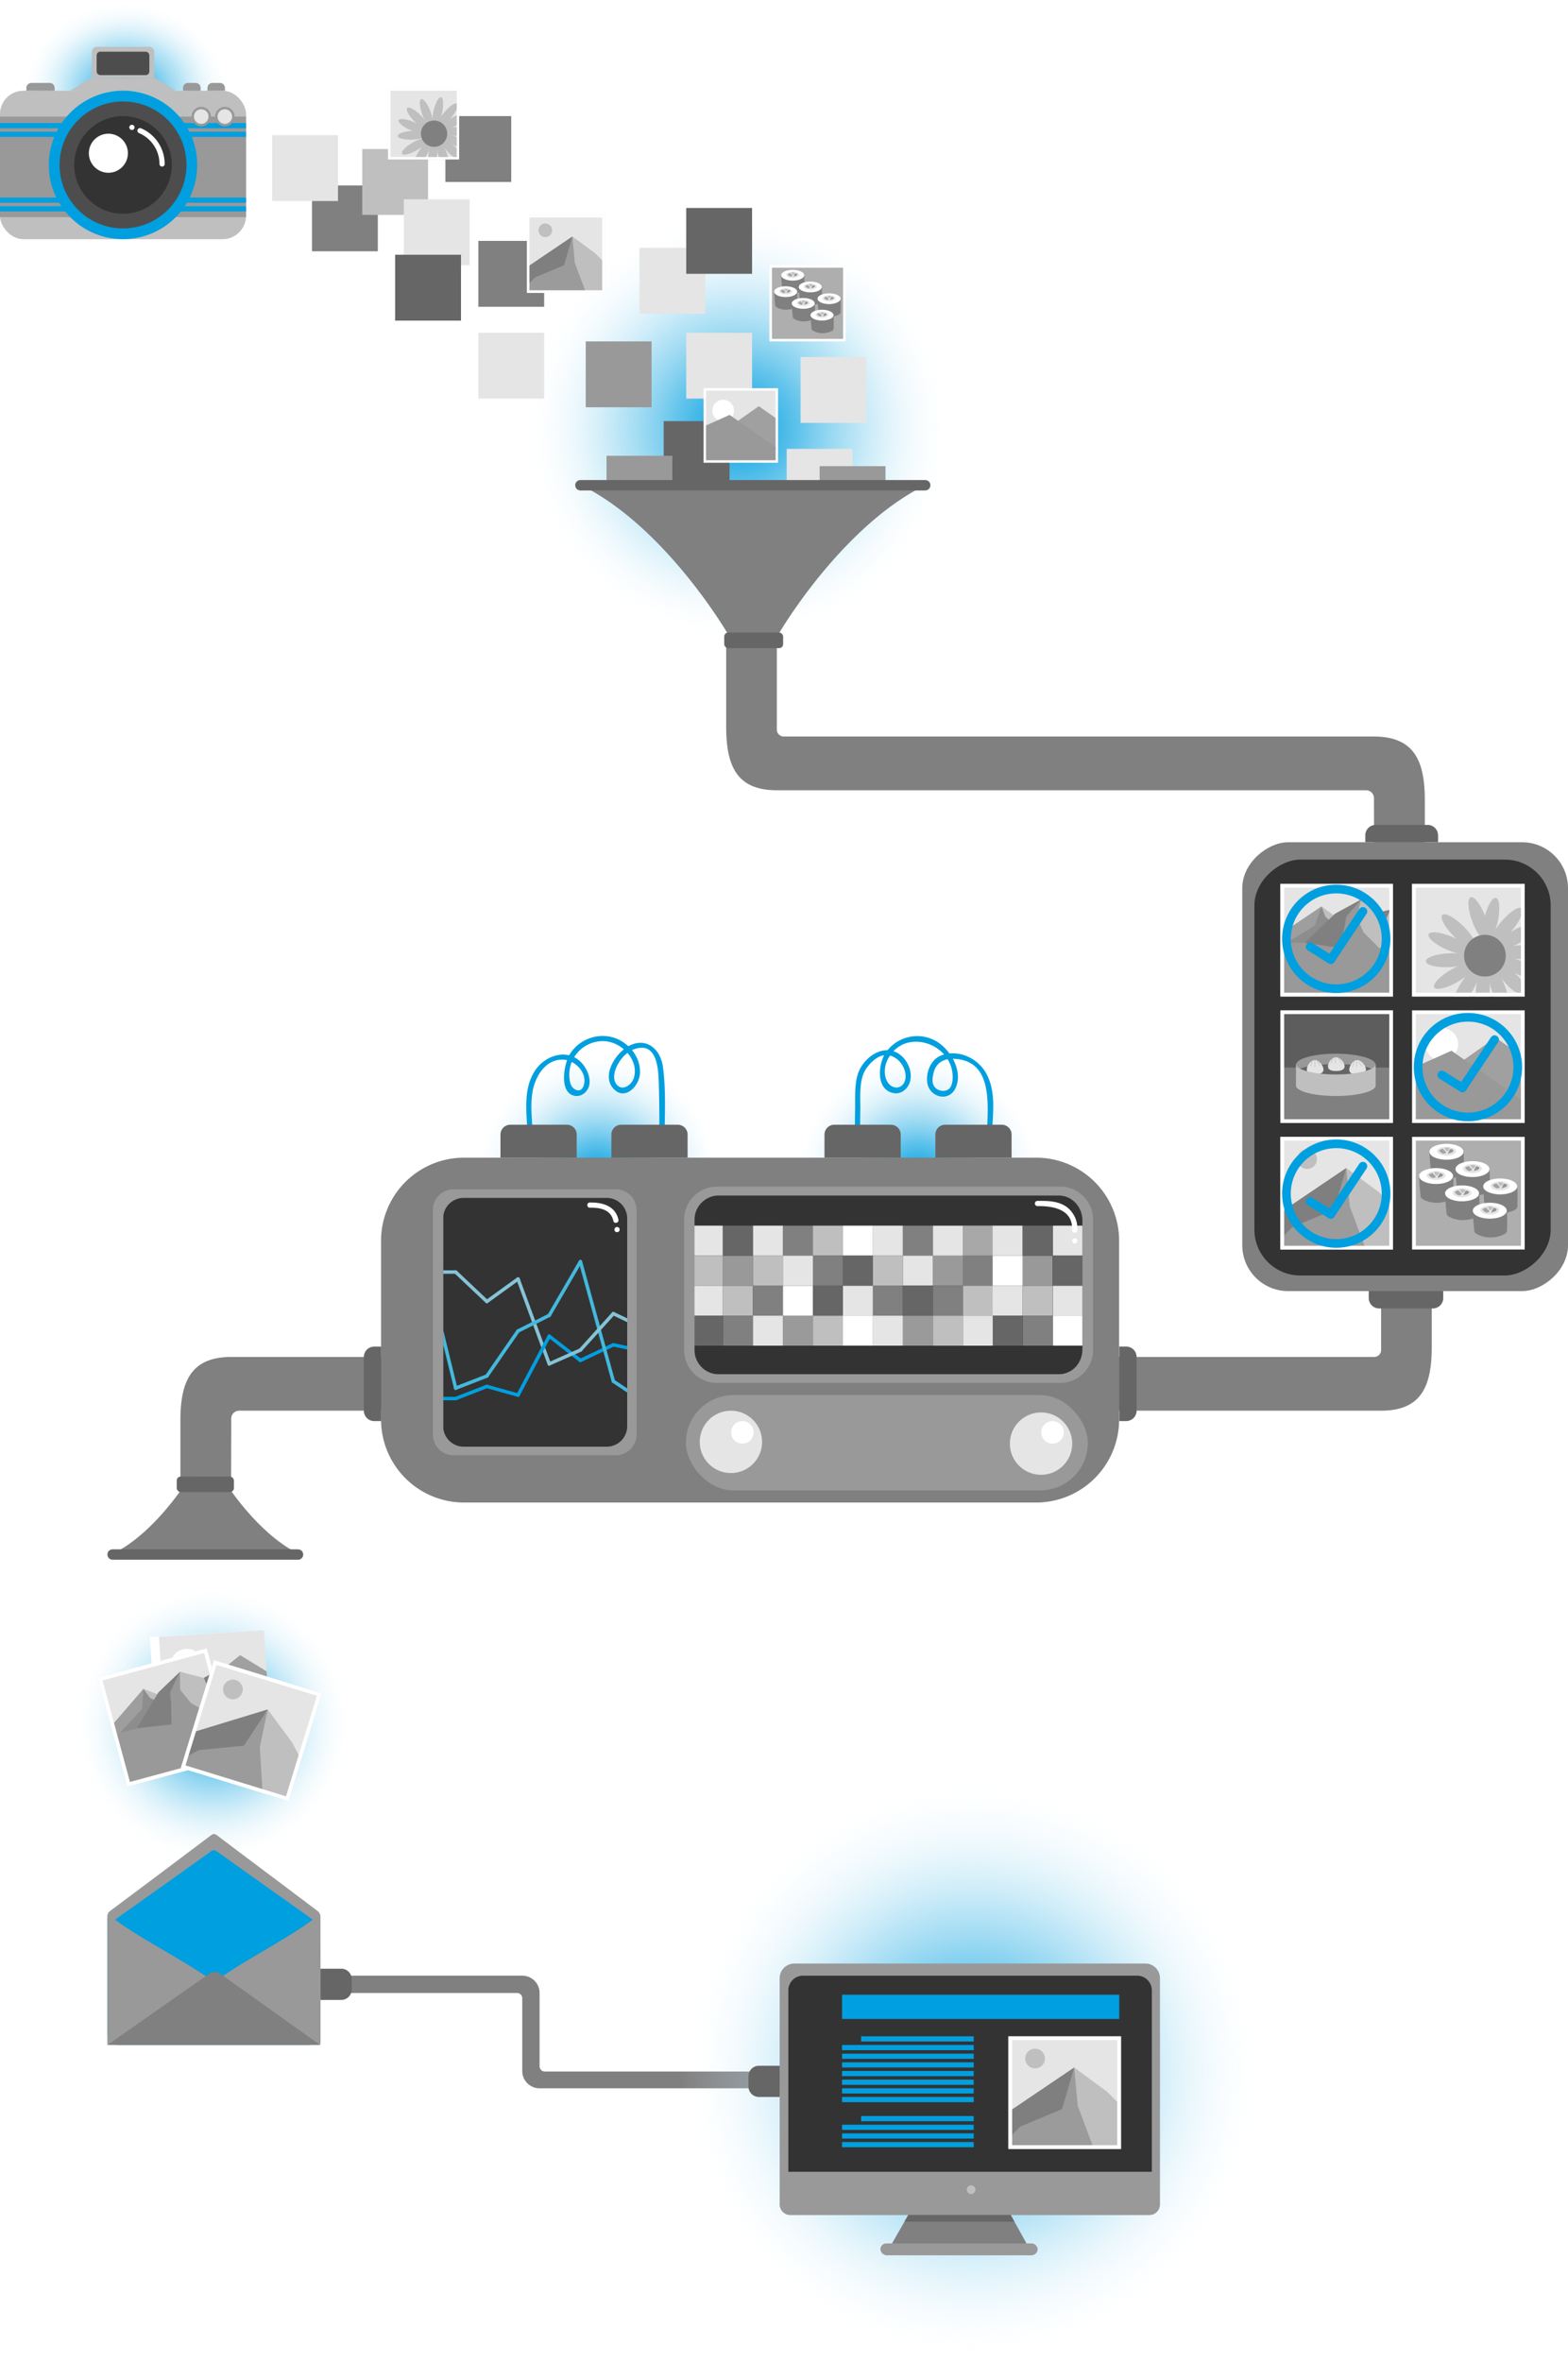 <svg xmlns="http://www.w3.org/2000/svg" xmlns:xlink="http://www.w3.org/1999/xlink" viewBox="0 0 905 1363"><defs><style>.cls-1{fill:url(#radial-gradient);}.cls-2{fill:url(#radial-gradient-2);}.cls-3{fill:#fff;}.cls-21,.cls-22,.cls-4{fill:#e5e5e5;}.cls-5,.cls-6{fill:#999;}.cls-5{opacity:0.9;}.cls-7{fill:#bfbfbf;}.cls-18,.cls-8{fill:#666;}.cls-10,.cls-8{opacity:0.56;}.cls-10,.cls-16,.cls-17,.cls-9{fill:gray;}.cls-11{fill:url(#radial-gradient-3);}.cls-12{fill:#009fdf;}.cls-13,.cls-14,.cls-23,.cls-24,.cls-25,.cls-26,.cls-28,.cls-29,.cls-30,.cls-31,.cls-32{stroke-miterlimit:10;}.cls-13{fill:url(#radial-gradient-4);stroke:url(#radial-gradient-5);}.cls-14{fill:url(#radial-gradient-6);stroke:url(#radial-gradient-7);}.cls-15{fill:url(#radial-gradient-8);}.cls-16{opacity:0.63;}.cls-17{opacity:0.79;}.cls-19{fill:#4d4d4d;}.cls-20{fill:#333;}.cls-21{opacity:0.58;}.cls-22{opacity:0.66;}.cls-23,.cls-24,.cls-25,.cls-26,.cls-28,.cls-29,.cls-30,.cls-31,.cls-32{fill:none;}.cls-23,.cls-30,.cls-31{stroke:#009fdf;}.cls-23,.cls-24,.cls-25,.cls-26,.cls-28,.cls-29,.cls-31,.cls-32{stroke-linecap:round;}.cls-23,.cls-24,.cls-25,.cls-26{stroke-width:2px;}.cls-24{stroke:#43b9dd;}.cls-25{stroke:#d3ba89;}.cls-26{stroke:#85c3d6;}.cls-27{fill:#cba235;}.cls-28{stroke:#666;stroke-width:6px;}.cls-29{stroke:#fff;stroke-width:3px;}.cls-30,.cls-31{stroke-width:5px;}.cls-32{stroke:#bfbfbf;stroke-width:0.5px;opacity:0.7;}</style><radialGradient id="radial-gradient" cx="66.46" cy="53" r="53" gradientTransform="translate(-3.32) scale(1.14 1)" gradientUnits="userSpaceOnUse"><stop offset="0" stop-color="#009fdf"/><stop offset="0.1" stop-color="#10a5e1" stop-opacity="0.94"/><stop offset="0.29" stop-color="#38b4e6" stop-opacity="0.78"/><stop offset="0.55" stop-color="#7bcdee" stop-opacity="0.52"/><stop offset="0.86" stop-color="#d5effa" stop-opacity="0.16"/><stop offset="1" stop-color="#fff" stop-opacity="0"/></radialGradient><radialGradient id="radial-gradient-2" cx="113.08" cy="990.03" r="80.75" gradientTransform="translate(9.88 4.72)" xlink:href="#radial-gradient"/><radialGradient id="radial-gradient-3" cx="124" cy="247" r="124" gradientTransform="matrix(-1, 0, 0, 1, 550, 0)" xlink:href="#radial-gradient"/><radialGradient id="radial-gradient-4" cx="345" cy="679" r="72" gradientTransform="matrix(1, 0, 0, 1, 0, 0)" xlink:href="#radial-gradient"/><radialGradient id="radial-gradient-5" cx="345" cy="679" r="72.5" gradientTransform="matrix(1, 0, 0, 1, 0, 0)" xlink:href="#radial-gradient"/><radialGradient id="radial-gradient-6" cx="530" cy="679" r="72" gradientTransform="matrix(1, 0, 0, 1, 0, 0)" xlink:href="#radial-gradient"/><radialGradient id="radial-gradient-7" cx="530" cy="679" r="72.5" gradientTransform="matrix(1, 0, 0, 1, 0, 0)" xlink:href="#radial-gradient"/><radialGradient id="radial-gradient-8" cx="561.5" cy="1194.5" r="168.5" gradientTransform="matrix(1, 0, 0, 1, 0, 0)" xlink:href="#radial-gradient"/></defs><title>WF_Infographic</title><g id="Layer_2" data-name="Layer 2"><g id="Layer_2-2" data-name="Layer 2"><ellipse class="cls-1" cx="72.33" cy="53" rx="60.33" ry="53"/></g><g id="Layer_3" data-name="Layer 3"><circle class="cls-2" cx="122.96" cy="994.75" r="80.75" transform="translate(-344.43 108.08) rotate(-20.75)"/><rect class="cls-3" x="91.51" y="940.31" width="65" height="65" transform="matrix(1, -0.06, 0.06, 1, -61.4, 9.81)"/><rect class="cls-4" x="93.68" y="942.48" width="60.67" height="60.67" transform="translate(-61.4 9.81) rotate(-3.63)"/><polygon class="cls-5" points="101.13 997.06 155.62 991.98 153.87 964.4 138.62 955.06 100.41 985.71 101.13 997.06"/><circle class="cls-3" cx="107.87" cy="960.88" r="9.44" transform="translate(-60.68 8.77) rotate(-3.63)"/><polygon class="cls-6" points="156.21 1001.16 95.66 1005.01 93.74 974.74 113.7 964.24 155.48 989.81 156.21 1001.16"/><path class="cls-4" d="M56.51,968.14l17,62.75,62.75-17-17-62.75Z"/><polygon class="cls-7" points="100.74 982.41 104.57 996.58 68.87 1006.23 67.95 1002.83 70.44 998.51 82.08 986.09 82.79 974.5 95.7 979.52 100.74 982.41"/><polygon class="cls-8" points="109.34 991.15 68.87 1006.23 65.66 994.33 82.79 974.5 86.56 979.69 109.34 991.15"/><rect class="cls-6" x="70.02" y="991.85" width="62" height="29" transform="translate(-259.08 61.22) rotate(-15.12)"/><polygon class="cls-9" points="78.89 997.3 98.98 994.98 127.42 985.22 125.59 978.47 112.9 976.81 103.86 964.66 91.44 976.53 78.89 997.3"/><polygon class="cls-6" points="98.98 994.98 121.19 988.98 127.42 985.22 124.03 972.67 103.86 964.66 98.15 976.56 98.75 982.62 98.98 994.98"/><polygon class="cls-7" points="110.15 982.64 121.19 988.98 127.68 986.19 121.24 966.18 117.64 968.19 103.86 964.66 103.94 975 110.15 982.64"/><polygon class="cls-9" points="117.64 968.19 120.17 973.72 121.45 967.67 121.24 966.18 117.64 968.19"/><path class="cls-3" d="M56.51,968.14l17,62.75,62.75-17-17-62.75Zm77.05,44.26L75,1028.23,59.16,969.66l58.57-15.83Z"/></g><g id="Layer_1-2" data-name="Layer 1"><path class="cls-4" d="M123.49,958l-19.11,62.13,62.13,19.11,19.11-62.13Z"/><circle class="cls-7" cx="134.44" cy="974.81" r="5.69" transform="translate(-836.82 816.72) rotate(-72.9)"/><polygon class="cls-9" points="140.99 1030.38 105.63 1019.5 111.8 999.43 154.52 986.41 140.99 1030.38"/><polygon class="cls-7" points="173.19 1014.13 165.84 1038.03 105.63 1019.5 107.39 1013.77 114.89 1009.8 140.77 1007.3 154.52 986.41 168.56 1005.38 173.19 1014.13"/><polygon class="cls-10" points="151.51 1033.62 105.63 1019.5 111.8 999.43 154.52 986.41 149.96 1008.03 151.51 1033.62"/><path class="cls-3" d="M123.49,958l-19.11,62.13,62.13,19.11,19.11-62.13Zm41.58,78.53-58-17.84,17.84-58,58,17.84Z"/><circle class="cls-11" cx="426" cy="247" r="124"/><path class="cls-9" d="M451.83,1205H311.31a10,10,0,0,1-9.88-10v-42a3,3,0,0,0-3-3H177v-10H301.43a10,10,0,0,1,10,10h0v42.32a3,3,0,0,0,3,3H451.83Z"/><path class="cls-12" d="M184.72,1108.24V1173a7,7,0,0,1-7,7H68.92a7,7,0,0,1-7-7v-64.76a7,7,0,0,1,2.79-5.57l54.93-41.2a7,7,0,0,1,8.41,0L182,1102.7A7,7,0,0,1,184.72,1108.24Z"/><path class="cls-6" d="M184.9,1179.78c-18.75-.05-44.55-23.31-61.32-36,15.32-11.46,41.64-24.63,56.95-36.08-2-1.41-3.64-2.62-5.32-3.82q-24.89-17.68-49.77-35.37c-1.15-.82-2-1.41-3.53-.33q-27,19.31-54.06,38.47c-.38.27-.74.59-1.37,1.09,15.23,11.39,41.79,24.57,57.12,36-16.76,12.67-37.32,34.83-61.64,36.07,0-1.23,0-2,0-2.75q0-35.48,0-71a3.71,3.71,0,0,1,1.62-3.41q29.1-21.71,58.09-43.56c1.4-1.06,2.24-1.09,3.66,0,19.32,14.57,38.71,29.06,58,43.63a4.21,4.21,0,0,1,1.6,2.84c.09,24.13.07,48.27.07,72.4C185,1178.49,184.95,1178.94,184.9,1179.78Z"/><path class="cls-9" d="M62,1180l58.56-41a5.82,5.82,0,0,1,6.72,0l57.48,41Z"/><circle class="cls-13" cx="345" cy="679" r="72"/><circle class="cls-14" cx="530" cy="679" r="72"/><circle class="cls-15" cx="561.5" cy="1194.5" r="168.5"/><rect class="cls-4" x="396.07" y="192" width="38" height="38"/><rect class="cls-9" x="180.07" y="107" width="38" height="38"/><rect class="cls-7" x="209.07" y="86" width="38" height="38"/><rect class="cls-3" x="444.07" y="153" width="44" height="44"/><rect class="cls-16" x="445.54" y="154.47" width="41.07" height="41.07"/><path class="cls-9" d="M464.15,158.62s-1.57,3.1-6.81,3.16a9.05,9.05,0,0,1-6.49-3c-.07-.07.39,6.31.67,8.24a1.38,1.38,0,0,0,.48.55.39.39,0,0,0,.14.16,11.2,11.2,0,0,0,4.73,1.47,12.62,12.62,0,0,0,4.78-.59c1.1-.42,2.56-.88,2.59-2.12C464.25,166,464.35,160.08,464.15,158.62Z"/><ellipse class="cls-3" cx="457.52" cy="158.82" rx="6.64" ry="3.11"/><ellipse class="cls-4" cx="457.52" cy="158.61" rx="3.75" ry="1.76"/><path class="cls-7" d="M457.84,157.17a3.94,3.94,0,0,0-.88,0c-.16,0-.17.18-.12.33.13.41.47,1,.61,1,.58.1.78-.1.87-.29l.39-.68C458.71,157.36,457.92,157.17,457.84,157.17Z"/><path class="cls-16" d="M457.15,158.74a7.54,7.54,0,0,1-.86-.89h0a.3.3,0,0,0-.38-.2c-.37.11-1.33.46-1.25.76a3.43,3.43,0,0,0,1.45,1.16,2.46,2.46,0,0,0,.92-.17A.36.36,0,0,0,457.15,158.74Z"/><path class="cls-17" d="M460.15,158.21c-.11-.33-1.1-.54-1.21-.4s-1,1.83-.82,1.75C458.64,159.33,460.46,159.08,460.15,158.21Z"/><path class="cls-9" d="M474.31,165.39s-1.57,3.1-6.81,3.16a9.05,9.05,0,0,1-6.49-3c-.07-.07.39,6.31.67,8.24a1.38,1.38,0,0,0,.48.55.39.39,0,0,0,.14.16A11.2,11.2,0,0,0,467,176a12.62,12.62,0,0,0,4.78-.59c1.1-.42,2.56-.88,2.59-2.12C474.4,172.77,474.5,166.85,474.31,165.39Z"/><ellipse class="cls-3" cx="467.67" cy="165.59" rx="6.64" ry="3.11"/><ellipse class="cls-4" cx="467.67" cy="165.38" rx="3.75" ry="1.76"/><path class="cls-7" d="M468,163.93a3.94,3.94,0,0,0-.88,0c-.16,0-.17.18-.12.33.13.41.47,1,.61,1,.58.1.78-.1.87-.29l.39-.68C468.87,164.13,468.07,163.94,468,163.93Z"/><path class="cls-16" d="M467.31,165.51a7.54,7.54,0,0,1-.86-.89h0a.3.3,0,0,0-.38-.2c-.37.11-1.33.46-1.25.76a3.43,3.43,0,0,0,1.45,1.16,2.46,2.46,0,0,0,.92-.17A.36.36,0,0,0,467.31,165.51Z"/><path class="cls-17" d="M470.31,165c-.11-.33-1.1-.54-1.21-.4s-1,1.83-.82,1.75C468.79,166.1,470.61,165.85,470.31,165Z"/><path class="cls-9" d="M485.14,172.16s-1.57,3.1-6.81,3.16a9.05,9.05,0,0,1-6.49-3c-.07-.07.39,6.31.67,8.24a1.38,1.38,0,0,0,.48.55.39.39,0,0,0,.14.16,11.2,11.2,0,0,0,4.73,1.47,12.62,12.62,0,0,0,4.78-.59c1.1-.42,2.56-.88,2.59-2.12C485.24,179.54,485.33,173.62,485.14,172.16Z"/><ellipse class="cls-3" cx="478.5" cy="172.36" rx="6.64" ry="3.11"/><ellipse class="cls-4" cx="478.5" cy="172.15" rx="3.75" ry="1.76"/><path class="cls-7" d="M478.83,170.7a3.94,3.94,0,0,0-.88,0c-.16,0-.17.18-.12.33.13.41.47,1,.61,1,.58.1.78-.1.87-.29l.39-.68C479.7,170.9,478.9,170.71,478.83,170.7Z"/><path class="cls-16" d="M478.14,172.28a7.54,7.54,0,0,1-.86-.89h0a.3.3,0,0,0-.38-.2c-.37.11-1.33.46-1.25.76a3.43,3.43,0,0,0,1.45,1.16,2.46,2.46,0,0,0,.92-.17A.36.36,0,0,0,478.14,172.28Z"/><path class="cls-17" d="M481.14,171.74c-.11-.33-1.1-.54-1.21-.4s-1,1.83-.82,1.75C479.62,172.87,481.44,172.62,481.14,171.74Z"/><path class="cls-9" d="M460.09,168.1s-1.57,3.1-6.81,3.16a9.05,9.05,0,0,1-6.49-3c-.07-.07.39,6.31.67,8.24a1.38,1.38,0,0,0,.48.55.39.39,0,0,0,.14.16,11.2,11.2,0,0,0,4.73,1.47,12.62,12.62,0,0,0,4.78-.59c1.1-.42,2.56-.88,2.59-2.12C460.19,175.48,460.29,169.56,460.09,168.1Z"/><ellipse class="cls-3" cx="453.46" cy="168.3" rx="6.64" ry="3.11"/><ellipse class="cls-4" cx="453.46" cy="168.09" rx="3.75" ry="1.76"/><path class="cls-7" d="M453.78,166.64a3.94,3.94,0,0,0-.88,0c-.16,0-.17.18-.12.33.13.41.47,1,.61,1,.58.1.78-.1.87-.29l.39-.68C454.65,166.84,453.86,166.65,453.78,166.64Z"/><path class="cls-16" d="M453.09,168.22a7.54,7.54,0,0,1-.86-.89h0a.3.3,0,0,0-.38-.2c-.37.11-1.33.46-1.25.76a3.43,3.43,0,0,0,1.45,1.16,2.46,2.46,0,0,0,.92-.17A.36.36,0,0,0,453.09,168.22Z"/><path class="cls-17" d="M456.09,167.68c-.11-.33-1.1-.54-1.21-.4s-1,1.83-.82,1.75C454.58,168.81,456.39,168.56,456.09,167.68Z"/><path class="cls-9" d="M470.25,174.87s-1.57,3.1-6.81,3.16a9.05,9.05,0,0,1-6.49-3c-.07-.07.39,6.31.67,8.24a1.38,1.38,0,0,0,.48.55.39.39,0,0,0,.14.16,11.2,11.2,0,0,0,4.73,1.47,12.62,12.62,0,0,0,4.78-.59c1.1-.42,2.56-.88,2.59-2.12C470.34,182.25,470.44,176.33,470.25,174.87Z"/><ellipse class="cls-3" cx="463.61" cy="175.07" rx="6.64" ry="3.11"/><ellipse class="cls-4" cx="463.61" cy="174.85" rx="3.75" ry="1.76"/><path class="cls-7" d="M463.93,173.41a3.94,3.94,0,0,0-.88,0c-.16,0-.17.18-.12.33.13.41.47,1,.61,1,.58.1.78-.1.87-.29l.39-.68C464.81,173.61,464,173.42,463.93,173.41Z"/><path class="cls-16" d="M463.25,175a7.54,7.54,0,0,1-.86-.89h0a.3.3,0,0,0-.38-.2c-.37.11-1.33.46-1.25.76a3.43,3.43,0,0,0,1.45,1.16,2.46,2.46,0,0,0,.92-.17A.36.36,0,0,0,463.25,175Z"/><path class="cls-17" d="M466.24,174.45c-.11-.33-1.1-.54-1.21-.4s-1,1.83-.82,1.75C464.73,175.58,466.55,175.33,466.24,174.45Z"/><path class="cls-9" d="M481.08,181.64s-1.57,3.1-6.81,3.16a9.05,9.05,0,0,1-6.49-3c-.07-.07.39,6.31.67,8.24a1.38,1.38,0,0,0,.48.55.39.39,0,0,0,.14.16,11.2,11.2,0,0,0,4.73,1.47,12.62,12.62,0,0,0,4.78-.59c1.1-.42,2.56-.88,2.59-2.12C481.17,189,481.27,183.09,481.08,181.64Z"/><ellipse class="cls-3" cx="474.44" cy="181.84" rx="6.64" ry="3.11"/><ellipse class="cls-4" cx="474.44" cy="181.62" rx="3.75" ry="1.76"/><path class="cls-7" d="M474.76,180.18a3.94,3.94,0,0,0-.88,0c-.16,0-.17.18-.12.33.13.41.47,1,.61,1,.58.1.78-.1.87-.29l.39-.68C475.64,180.37,474.84,180.19,474.76,180.18Z"/><path class="cls-16" d="M474.08,181.76a7.54,7.54,0,0,1-.86-.89h0a.3.3,0,0,0-.38-.2c-.37.11-1.33.46-1.25.76a3.43,3.43,0,0,0,1.45,1.16,2.46,2.46,0,0,0,.92-.17A.36.36,0,0,0,474.08,181.76Z"/><path class="cls-17" d="M477.08,181.22c-.11-.33-1.1-.54-1.21-.4s-1,1.83-.82,1.75C475.56,182.35,477.38,182.1,477.08,181.22Z"/><rect class="cls-6" x="338.07" y="197" width="38" height="38"/><rect class="cls-4" x="454.07" y="259" width="38" height="38"/><rect class="cls-4" x="462.07" y="206" width="38" height="38"/><rect class="cls-4" x="157.07" y="78" width="38" height="38"/><rect class="cls-9" x="257.07" y="67" width="38" height="38"/><rect class="cls-4" x="233.07" y="115" width="38" height="38"/><rect class="cls-9" x="276.07" y="139" width="38" height="38"/><rect class="cls-4" x="369.07" y="143" width="38" height="38"/><rect class="cls-18" x="383.07" y="243" width="38" height="38"/><rect class="cls-3" x="406.07" y="224" width="43" height="43"/><rect class="cls-4" x="407.5" y="225.43" width="40.13" height="40.13"/><polygon class="cls-5" points="411.44 260.55 447.64 259.48 447.64 241.2 437.96 234.39 411.44 253.03 411.44 260.55"/><circle class="cls-3" cx="417.41" cy="236.94" r="6.24"/><polygon class="cls-6" points="447.64 265.57 407.5 265.57 407.5 245.5 421.12 239.41 447.64 258.04 447.64 265.57"/><rect class="cls-18" x="396.07" y="120" width="38" height="38"/><rect class="cls-18" x="228.07" y="147" width="38" height="38"/><path class="cls-4" d="M304.07,124v45h45V124Z"/><circle class="cls-7" cx="314.73" cy="132.87" r="3.94"/><polygon class="cls-9" points="330.38 168.31 304.76 168.31 304.76 153.77 330.38 136.46 330.38 168.31"/><polygon class="cls-7" points="348.38 151 348.38 168.31 304.76 168.31 304.76 164.15 308.92 160 325.53 153.08 330.38 136.46 343.53 146.15 348.38 151"/><polygon class="cls-10" points="337.99 168.31 304.76 168.31 304.76 153.77 330.38 136.46 331.76 151.69 337.99 168.31"/><path class="cls-3" d="M304.07,124v45h45V124Zm43.5,43.5h-42v-42h42Z"/><rect class="cls-4" x="276.07" y="192" width="38" height="38"/><rect class="cls-6" x="350.07" y="263" width="38" height="25"/><rect class="cls-6" x="473.07" y="269" width="38" height="25"/><path class="cls-9" d="M420.13,365.86s-36-62.07-85.09-86.1a.84.84,0,0,1,.37-1.6H534.08a.84.84,0,0,1,.37,1.6c-49.07,24-85.09,86.1-85.09,86.1Z"/><path class="cls-9" d="M448.36,365.86V421a4,4,0,0,0,4,4H793.93v0c22.33.4,28.44,14.18,28.44,36.68V515H793.13L793,460.53a4.54,4.54,0,0,0-4.54-4.53H447.93c-22.79-.18-28.8-14.14-28.8-36.83v-53.3Z"/><path class="cls-9" d="M797.13,723.86V779a4,4,0,0,1-4,4H132.56v0c-22.33.4-28.44,14.18-28.44,36.68V873h29.23l.12-54.47A4.54,4.54,0,0,1,138,814H797.56c22.79-.18,28.8-14.14,28.8-36.83v-53.3Z"/><path class="cls-9" d="M110.84,850.15s-19.48,33.57-46,46.57a.46.46,0,0,0,.2.87H172.47a.46.46,0,0,0,.2-.87c-26.54-13-46-46.57-46-46.57Z"/><rect class="cls-4" y="52.36" width="142" height="85.65" rx="13.54" ry="13.54" transform="translate(142 190.37) rotate(-180)"/><path class="cls-7" d="M40.57,52.36h60.86L90,45.28a1.78,1.78,0,0,0-.93-.25H52.93a1.78,1.78,0,0,0-.93.25Z"/><path class="cls-7" d="M53,27H89a0,0,0,0,1,0,0V42.16A2.87,2.87,0,0,1,86.16,45H55.84A2.87,2.87,0,0,1,53,42.16V27A0,0,0,0,1,53,27Z" transform="translate(142 72.03) rotate(-180)"/><rect class="cls-19" x="55.79" y="29.82" width="30.43" height="13.52" rx="2.09" ry="2.09" transform="translate(142 73.16) rotate(-180)"/><rect class="cls-7" y="52.36" width="142" height="85.65" rx="13.54" ry="13.54" transform="translate(142 190.37) rotate(-180)"/><rect class="cls-6" y="67.26" width="142" height="58.04" transform="translate(142 192.56) rotate(-180)"/><circle class="cls-6" cx="70.72" cy="94.9" r="39.16"/><circle class="cls-3" cx="76.35" cy="73.49" r="1.41"/><path class="cls-6" d="M119.71,47.85h10.14a0,0,0,0,1,0,0v1.63A2.87,2.87,0,0,1,127,52.36h-4.39a2.87,2.87,0,0,1-2.87-2.87V47.85a0,0,0,0,1,0,0Z" transform="translate(249.57 100.21) rotate(-180)"/><path class="cls-6" d="M105.63,47.85h10.14a0,0,0,0,1,0,0v1.63a2.87,2.87,0,0,1-2.87,2.87H108.5a2.87,2.87,0,0,1-2.87-2.87V47.85A0,0,0,0,1,105.63,47.85Z" transform="translate(221.4 100.21) rotate(-180)"/><path class="cls-6" d="M15.21,47.85H31.56a0,0,0,0,1,0,0v1.63a2.87,2.87,0,0,1-2.87,2.87H18.09a2.87,2.87,0,0,1-2.87-2.87V47.85a0,0,0,0,1,0,0Z" transform="translate(46.77 100.21) rotate(-180)"/><path class="cls-6" d="M450,1246H669.5a0,0,0,0,1,0,0v26a6.14,6.14,0,0,1-6.14,6.14H456.14A6.14,6.14,0,0,1,450,1272v-26A0,0,0,0,1,450,1246Z"/><polygon class="cls-9" points="596.22 1301.25 510.97 1301.25 524.25 1278.11 583.37 1278.11 596.22 1301.25"/><path class="cls-6" d="M458.5,1133H661a8.5,8.5,0,0,1,8.5,8.5v104.66a0,0,0,0,1,0,0H450a0,0,0,0,1,0,0V1141.5A8.5,8.5,0,0,1,458.5,1133Z"/><rect class="cls-6" x="508.15" y="1294.51" width="90.74" height="6.74" rx="3.37" ry="3.37"/><polygon class="cls-18" points="583.3 1278.06 585.49 1281.92 522.06 1281.92 524.27 1278.06 583.3 1278.06"/><path class="cls-20" d="M463.5,1140H656.3a8.5,8.5,0,0,1,8.5,8.5v104.66a0,0,0,0,1,0,0H455a0,0,0,0,1,0,0V1148.5A8.5,8.5,0,0,1,463.5,1140Z"/><circle class="cls-7" cx="560.5" cy="1263.5" r="2.5"/><path class="cls-4" d="M582,1175v65h65v-65Z"/><circle class="cls-7" cx="597.4" cy="1187.81" r="5.69"/><polygon class="cls-9" points="620 1239 583 1239 583 1218 620 1193 620 1239"/><polygon class="cls-7" points="646 1214 646 1239 583 1239 583 1233 589 1227 613 1217 620 1193 639 1207 646 1214"/><polygon class="cls-10" points="631 1239 583 1239 583 1218 620 1193 622 1215 631 1239"/><path class="cls-3" d="M582,1175v65h65v-65Zm62.83,62.83H584.17v-60.67h60.67Z"/><rect class="cls-20" x="244" y="681" width="131" height="170"/><rect class="cls-20" x="400" y="686" width="231" height="107"/><rect class="cls-21" x="451.9" y="759.16" width="17.31" height="17.31" transform="translate(921.11 1535.64) rotate(-180)"/><rect class="cls-7" x="417.27" y="741.85" width="17.31" height="17.31" transform="translate(851.86 1501.02) rotate(-180)"/><rect class="cls-7" x="469.21" y="759.16" width="17.31" height="17.31" transform="translate(955.73 1535.64) rotate(-180)"/><rect class="cls-4" x="486.52" y="741.85" width="17.31" height="17.31" transform="translate(990.36 1501.02) rotate(-180)"/><rect class="cls-9" x="417.27" y="759.16" width="17.31" height="17.31" transform="translate(851.86 1535.64) rotate(-180)"/><rect class="cls-4" x="399.93" y="741.85" width="17.31" height="17.31" transform="translate(817.17 1501.02) rotate(-180)"/><rect class="cls-9" x="434.59" y="741.85" width="17.31" height="17.31" transform="translate(886.49 1501.02) rotate(-180)"/><rect class="cls-3" x="451.9" y="741.85" width="17.31" height="17.31" transform="translate(921.11 1501.02) rotate(-180)"/><rect class="cls-18" x="469.21" y="741.85" width="17.31" height="17.31" transform="translate(955.73 1501.02) rotate(-180)"/><rect class="cls-18" x="399.96" y="759.16" width="17.31" height="17.31" transform="translate(817.24 1535.64) rotate(-180)"/><rect class="cls-4" x="434.59" y="759.16" width="17.31" height="17.31" transform="translate(886.49 1535.64) rotate(-180)"/><rect class="cls-3" x="486.52" y="759.16" width="17.31" height="17.31" transform="translate(990.36 1535.64) rotate(-180)"/><rect class="cls-7" x="434.55" y="724.54" width="17.31" height="17.31"/><rect class="cls-7" x="469.18" y="707.23" width="17.31" height="17.31"/><rect class="cls-6" x="417.24" y="724.54" width="17.31" height="17.31"/><rect class="cls-4" x="399.93" y="707.23" width="17.31" height="17.31"/><rect class="cls-9" x="469.18" y="724.54" width="17.31" height="17.31"/><rect class="cls-3" x="486.52" y="707.23" width="17.31" height="17.31"/><rect class="cls-9" x="451.87" y="707.23" width="17.31" height="17.31"/><rect class="cls-4" x="434.55" y="707.23" width="17.31" height="17.31"/><rect class="cls-18" x="417.24" y="707.23" width="17.31" height="17.31"/><rect class="cls-18" x="486.49" y="724.54" width="17.31" height="17.31"/><rect class="cls-4" x="451.87" y="724.54" width="17.31" height="17.31"/><rect class="cls-7" x="399.93" y="724.54" width="17.31" height="17.31"/><rect class="cls-21" x="521.15" y="759.16" width="17.31" height="17.31" transform="translate(1059.61 1535.64) rotate(-180)"/><rect class="cls-9" x="503.84" y="741.85" width="17.31" height="17.31" transform="translate(1024.98 1501.02) rotate(-180)"/><rect class="cls-4" x="503.84" y="759.16" width="17.31" height="17.31" transform="translate(1024.98 1535.64) rotate(-180)"/><rect class="cls-7" x="503.8" y="724.54" width="17.31" height="17.31"/><rect class="cls-9" x="521.12" y="707.23" width="17.31" height="17.31"/><rect class="cls-4" x="503.8" y="707.23" width="17.31" height="17.31"/><rect class="cls-4" x="521.12" y="724.54" width="17.31" height="17.31"/><rect class="cls-18" x="521.15" y="741.85" width="17.31" height="17.31" transform="translate(1059.61 1501.02) rotate(-180)"/><rect class="cls-7" x="555.76" y="741.84" width="17.31" height="17.31" transform="translate(1314.91 186.08) rotate(90)"/><rect class="cls-4" x="555.76" y="759.18" width="17.31" height="17.31" transform="translate(1332.25 203.42) rotate(90)"/><rect class="cls-9" x="555.76" y="724.52" width="17.31" height="17.31" transform="translate(1297.59 168.77) rotate(90)"/><rect class="cls-22" x="555.76" y="707.21" width="17.31" height="17.31" transform="translate(1280.28 151.45) rotate(90)"/><rect class="cls-21" x="538.44" y="724.56" width="17.31" height="17.31" transform="translate(-186.11 1280.31) rotate(-90)"/><rect class="cls-9" x="538.44" y="741.87" width="17.31" height="17.31" transform="translate(-203.42 1297.63) rotate(-90)"/><rect class="cls-4" x="538.44" y="707.24" width="17.31" height="17.31" transform="translate(-168.8 1263) rotate(-90)"/><rect class="cls-7" x="538.44" y="759.18" width="17.31" height="17.31" transform="translate(-220.74 1314.94) rotate(-90)"/><rect class="cls-7" x="590.28" y="741.85" width="17.31" height="17.31" transform="translate(1197.88 1501.02) rotate(-180)"/><rect class="cls-9" x="590.28" y="759.16" width="17.31" height="17.31" transform="translate(1197.88 1535.64) rotate(-180)"/><rect class="cls-4" x="572.94" y="741.85" width="17.31" height="17.31" transform="translate(1163.19 1501.02) rotate(-180)"/><rect class="cls-18" x="572.97" y="759.16" width="17.31" height="17.31" transform="translate(1163.25 1535.64) rotate(-180)"/><rect class="cls-6" x="590.25" y="724.54" width="17.31" height="17.31"/><rect class="cls-4" x="572.94" y="707.23" width="17.31" height="17.31"/><rect class="cls-18" x="590.25" y="707.23" width="17.31" height="17.31"/><rect class="cls-3" x="572.94" y="724.54" width="17.31" height="17.31"/><rect class="cls-4" x="607.69" y="741.85" width="17.31" height="17.31" transform="translate(1232.69 1501.02) rotate(-180)"/><rect class="cls-3" x="607.69" y="759.16" width="17.31" height="17.31" transform="translate(1232.69 1535.64) rotate(-180)"/><rect class="cls-4" x="607.69" y="707.23" width="17.31" height="17.31"/><rect class="cls-18" x="607.66" y="724.54" width="17.31" height="17.31"/><line class="cls-23" x1="281" y1="800" x2="299" y2="805"/><line class="cls-23" x1="263" y1="807" x2="281" y2="800"/><line class="cls-23" x1="250" y1="807" x2="263" y2="807"/><line class="cls-24" x1="281" y1="794" x2="299" y2="768"/><line class="cls-24" x1="263" y1="801" x2="281" y2="794"/><line class="cls-24" x1="251" y1="752" x2="263" y2="801"/><path class="cls-25" d="M354,827"/><path class="cls-25" d="M363,832"/><path class="cls-25" d="M354,827"/><path class="cls-25" d="M335,793"/><line class="cls-26" x1="299" y1="738" x2="317" y2="787"/><line class="cls-26" x1="281" y1="751" x2="299" y2="738"/><line class="cls-26" x1="263" y1="734" x2="281" y2="751"/><line class="cls-26" x1="243" y1="734" x2="263" y2="734"/><path class="cls-12" d="M307.4,661.28c.6-10.29-1.73-20.71-.1-30.94,1.47-9.24,7.79-19.82,18.55-18.84,5.79.53,12.17,6.69,11.43,13-.89,7.49-7,4.64-8.06.64a19.36,19.36,0,0,1,20.23-24.32c9.69.88,19.28,10.76,16.47,20.93-1.26,4.55-7.45,8.67-10.61,3.15-1.28-2.23-.94-5.18-.16-7.48,1.69-5,5.91-10.32,11-12.05,14.26-4.86,13.91,14.05,14.16,22.63.3,10.39.27,20.78.24,31.18a1.5,1.5,0,0,0,3,0c0-14.35,1-29.39-.93-43.64-1.35-9.74-9-17.07-19-12.34-7.57,3.57-16.38,16.34-10.08,24.36,6.48,8.24,15.34-.38,15.82-8.18.61-9.87-7.28-18.87-16.65-21.06a22.43,22.43,0,0,0-24,10.23c-3.21,5.44-6.35,22.41,3.25,23.81,3.75.55,7.2-2.36,8.06-5.87,1.12-4.55-1.25-9.79-4.25-13.12-8-8.86-21.2-4.48-27,4.44-8.4,12.89-3.52,29.21-4.35,43.5-.11,1.93,2.89,1.92,3,0Z"/><path class="cls-27" d="M490.25,661a1.5,1.5,0,0,0,0-3,1.5,1.5,0,0,0,0,3Z"/><path class="cls-12" d="M572.6,661.28c-.81-13.9,3.75-29.43-3.59-42.26-5-8.69-16.07-13.66-25.77-10-6,2.25-9,9.86-8,16,1.46,8.36,12.55,11,16.31,2.77,4.56-10-3.3-23-12.23-27.56a22.1,22.1,0,0,0-28,7c-4.56,6.5-6.07,22,4.83,23.58,4.29.63,8-2.78,9.08-6.71,1.32-4.88-.56-10.37-4-13.95-9.17-9.51-22.59-1.05-26.07,9.51-2.12,6.43-1.46,14.36-1.62,21.1-.15,6.14-.08,12.28-.06,18.41a1.5,1.5,0,0,0,3,0c0-6-.08-11.91.05-17.87.16-7.25-.9-16.94,2.64-23.38,1.81-3.3,5.69-7.36,9.35-8.59,5.7-1.91,11.16,2.08,13.23,7.21,1,2.43,1.43,5.8.06,8.26-2.15,3.85-6.84,3.38-9.15.14-3-4.2-2.3-10.08.12-14.4,10.08-18,37.68-8.12,37.07,11.58-.06,1.94-.5,4.69-2,6.09-2.37,2.17-6.89,1.42-8.66-1.35-1.44-2.25-1-4.83-.48-7.27,1.38-6.49,6.18-9.08,12.71-8.59,24.94,1.87,17.3,34.07,18.25,50.3.11,1.92,3.11,1.93,3,0Z"/><line class="cls-23" x1="373" y1="780" x2="354" y2="776"/><line class="cls-23" x1="335" y1="785" x2="354" y2="776"/><line class="cls-23" x1="317" y1="771" x2="335" y2="785"/><line class="cls-23" x1="299" y1="805" x2="317" y2="771"/><line class="cls-24" x1="369" y1="807" x2="354" y2="797"/><line class="cls-24" x1="335" y1="728" x2="354" y2="797"/><line class="cls-24" x1="317" y1="759" x2="335" y2="728"/><line class="cls-24" x1="299" y1="768" x2="317" y2="759"/><line class="cls-26" x1="317" y1="787" x2="335" y2="779"/><line class="cls-26" x1="354" y1="758" x2="335" y2="779"/><line class="cls-26" x1="375" y1="768" x2="354" y2="758"/><path class="cls-9" d="M219.93,715.92V819.08A47.92,47.92,0,0,0,267.85,867H598a47.92,47.92,0,0,0,47.92-47.92V715.92A47.92,47.92,0,0,0,598,668H267.85A47.92,47.92,0,0,0,219.93,715.92Zm180-11.45A15.46,15.46,0,0,1,415.39,689H609.24a15.46,15.46,0,0,1,15.46,15.46v74.07A15.46,15.46,0,0,1,609.24,794H415.39a15.46,15.46,0,0,1-15.46-15.46Zm-144.07-4.13A10.33,10.33,0,0,1,266.19,690h85.5A10.33,10.33,0,0,1,362,700.33V825.15a10.33,10.33,0,0,1-10.33,10.33h-85.5a10.33,10.33,0,0,1-10.33-10.33Z"/><rect class="cls-6" x="395.86" y="805" width="232" height="55" rx="27.5" ry="27.5" transform="translate(1023.72 1665) rotate(-180)"/><circle class="cls-4" cx="600.86" cy="833" r="18"/><circle class="cls-4" cx="421.86" cy="832" r="18"/><path class="cls-18" d="M539.86,649h44a0,0,0,0,1,0,0v13.33a5.67,5.67,0,0,1-5.67,5.67H545.53a5.67,5.67,0,0,1-5.67-5.67V649a0,0,0,0,1,0,0Z" transform="translate(1123.72 1317) rotate(-180)"/><path class="cls-6" d="M394.86,703.71V779a19,19,0,0,0,19,19h198a19,19,0,0,0,19-19V703.71a19,19,0,0,0-19-19h-198A19,19,0,0,0,394.86,703.71Zm6,.13a14,14,0,0,1,14-14h196a14,14,0,0,1,14,14V779a14,14,0,0,1-14,14h-196a14,14,0,0,1-14-14Z"/><path class="cls-6" d="M249.86,698.15v129.7a11.85,11.85,0,0,0,11.85,11.85h93.81a11.85,11.85,0,0,0,11.85-11.85V698.15a11.85,11.85,0,0,0-11.85-11.85H261.71A11.85,11.85,0,0,0,249.86,698.15Zm5.9,4.92a11.85,11.85,0,0,1,11.85-11.85h82.5A11.85,11.85,0,0,1,362,703.07V822.93a11.85,11.85,0,0,1-11.85,11.85h-82.5a11.85,11.85,0,0,1-11.85-11.85Z"/><path class="cls-18" d="M475.86,649h44a0,0,0,0,1,0,0v13.33a5.67,5.67,0,0,1-5.67,5.67H481.53a5.67,5.67,0,0,1-5.67-5.67V649a0,0,0,0,1,0,0Z" transform="translate(995.72 1317) rotate(-180)"/><path class="cls-18" d="M352.86,649h44a0,0,0,0,1,0,0v13.33a5.67,5.67,0,0,1-5.67,5.67H358.53a5.67,5.67,0,0,1-5.67-5.67V649A0,0,0,0,1,352.86,649Z" transform="translate(749.72 1317) rotate(-180)"/><path class="cls-18" d="M288.86,649h44a0,0,0,0,1,0,0v13.33a5.67,5.67,0,0,1-5.67,5.67H294.53a5.67,5.67,0,0,1-5.67-5.67V649a0,0,0,0,1,0,0Z" transform="translate(621.72 1317) rotate(-180)"/><circle class="cls-3" cx="428.5" cy="826.5" r="6.5"/><circle class="cls-3" cx="607.5" cy="826.5" r="6.5"/><path class="cls-3" d="M598.8,695.95c9.4-.11,20.55,2,20,13.88-.08,1.93,2.92,1.93,3,0A15.55,15.55,0,0,0,616,696.71c-4.87-3.77-11.33-3.83-17.21-3.76a1.5,1.5,0,0,0,0,3Z"/><path class="cls-3" d="M620.33,717.5a1.5,1.5,0,0,0,0-3,1.5,1.5,0,0,0,0,3Z"/><path class="cls-3" d="M340.42,696.88c5.91-.14,12.14,1,13.63,7.68.42,1.88,3.32,1.09,2.89-.8-1.79-8-9.27-10-16.52-9.88-1.93,0-1.93,3,0,3Z"/><path class="cls-3" d="M356.14,711a1.5,1.5,0,0,0,0-3,1.5,1.5,0,0,0,0,3Z"/><rect class="cls-18" x="418" y="365" width="34" height="9" rx="2.31" ry="2.31"/><path class="cls-18" d="M794,476h30a6,6,0,0,1,6,6v4a0,0,0,0,1,0,0H788a0,0,0,0,1,0,0v-4A6,6,0,0,1,794,476Z"/><path class="cls-18" d="M790,745h43a0,0,0,0,1,0,0v4a6,6,0,0,1-6,6H796a6,6,0,0,1-6-6v-4A0,0,0,0,1,790,745Z"/><path class="cls-18" d="M629.5,793.5h43a0,0,0,0,1,0,0v4a6,6,0,0,1-6,6h-31a6,6,0,0,1-6-6v-4A0,0,0,0,1,629.5,793.5Z" transform="translate(-147.5 1449.5) rotate(-90)"/><path class="cls-18" d="M199.49,793.5h31a6,6,0,0,1,6,6v4a0,0,0,0,1,0,0h-43a0,0,0,0,1,0,0v-4A6,6,0,0,1,199.49,793.5Z" transform="translate(-583.5 1013.5) rotate(-90)"/><line class="cls-28" x1="335" y1="280" x2="534" y2="280"/><line class="cls-28" x1="65" y1="897" x2="172" y2="897"/><rect class="cls-18" x="102" y="852" width="33" height="9" rx="2.31" ry="2.31"/><rect class="cls-12" y="119" width="142" height="3"/><rect class="cls-12" y="114" width="142" height="3"/><rect class="cls-12" y="76" width="142" height="3"/><rect class="cls-12" y="71" width="142" height="3"/><circle class="cls-6" cx="129.79" cy="67.26" r="5.63"/><circle class="cls-4" cx="129.77" cy="67.25" r="4.21"/><circle class="cls-6" cx="116.17" cy="67.26" r="5.63"/><circle class="cls-4" cx="116.15" cy="67.25" r="4.21"/><circle class="cls-12" cx="71" cy="95.18" r="42.83"/><circle class="cls-19" cx="71" cy="95.18" r="36.63"/><circle class="cls-20" cx="71" cy="95.18" r="28.17"/><circle class="cls-3" cx="62.55" cy="88.42" r="11.27"/><path class="cls-29" d="M93.54,94.62A20.86,20.86,0,0,0,80.81,75.41"/><rect class="cls-12" x="486" y="1180" width="76" height="3" transform="translate(1048 2363) rotate(-180)"/><rect class="cls-12" x="497" y="1175" width="65" height="3" transform="translate(1059 2353) rotate(-180)"/><rect class="cls-12" x="486" y="1190" width="76" height="3" transform="translate(1048 2383) rotate(-180)"/><rect class="cls-12" x="486" y="1185" width="76" height="3" transform="translate(1048 2373) rotate(-180)"/><rect class="cls-12" x="486" y="1200" width="76" height="3" transform="translate(1048 2403) rotate(-180)"/><rect class="cls-12" x="486" y="1195" width="76" height="3" transform="translate(1048 2393) rotate(-180)"/><rect class="cls-12" x="486" y="1210" width="76" height="3" transform="translate(1048 2423) rotate(-180)"/><rect class="cls-12" x="486" y="1205" width="76" height="3" transform="translate(1048 2413) rotate(-180)"/><rect class="cls-12" x="486" y="1226" width="76" height="3" transform="translate(1048 2455) rotate(-180)"/><rect class="cls-12" x="497" y="1221" width="65" height="3" transform="translate(1059 2445) rotate(-180)"/><rect class="cls-12" x="486" y="1236" width="76" height="3" transform="translate(1048 2475) rotate(-180)"/><rect class="cls-12" x="486" y="1231" width="76" height="3" transform="translate(1048 2465) rotate(-180)"/><rect class="cls-12" x="486" y="1151" width="160" height="14" transform="translate(1132 2316) rotate(-180)"/><rect class="cls-9" x="681.5" y="521.5" width="259" height="188" rx="26.48" ry="26.48" transform="translate(195.5 1426.5) rotate(-90)"/><path class="cls-18" d="M432,1192h18a0,0,0,0,1,0,0v12a6,6,0,0,1-6,6h-6a6,6,0,0,1-6-6v-12A0,0,0,0,1,432,1192Z" transform="translate(1642 760) rotate(90)"/><path class="cls-18" d="M191,1136h6a6,6,0,0,1,6,6v12a0,0,0,0,1,0,0H185a0,0,0,0,1,0,0v-12A6,6,0,0,1,191,1136Z" transform="translate(1339 951) rotate(90)"/><rect class="cls-20" x="689.5" y="530.5" width="240" height="171" rx="26.48" ry="26.48" transform="translate(193.5 1425.5) rotate(-90)"/><rect class="cls-3" x="815" y="583" width="65" height="65"/><rect class="cls-4" x="817.17" y="585.17" width="60.67" height="60.67"/><polygon class="cls-5" points="823.13 638.25 877.83 636.63 877.83 609 863.21 598.71 823.13 626.88 823.13 638.25"/><circle class="cls-3" cx="832.15" cy="602.56" r="9.44"/><polygon class="cls-6" points="877.83 645.83 817.17 645.83 817.17 615.5 837.75 606.29 877.83 634.46 877.83 645.83"/><rect class="cls-3" x="815" y="656" width="65" height="65"/><rect class="cls-16" x="817.17" y="658.17" width="60.67" height="60.67"/><path class="cls-9" d="M844.67,664.31s-2.32,4.58-10.06,4.66c-5.07.06-8.35-3.13-9.59-4.37-.11-.11.57,9.33,1,12.18a2,2,0,0,0,.7.81.58.58,0,0,0,.2.24,16.54,16.54,0,0,0,7,2.17,18.64,18.64,0,0,0,7.06-.88c1.63-.62,3.78-1.3,3.83-3.14C844.81,675.21,845,666.46,844.67,664.31Z"/><ellipse class="cls-3" cx="834.86" cy="664.6" rx="9.81" ry="4.6"/><ellipse class="cls-4" cx="834.86" cy="664.28" rx="5.53" ry="2.59"/><path class="cls-7" d="M835.34,662.15a5.83,5.83,0,0,0-1.31.06c-.23,0-.24.26-.17.49.19.6.7,1.43.91,1.46.86.14,1.15-.14,1.29-.43l.57-1C836.63,662.44,835.46,662.17,835.34,662.15Z"/><path class="cls-16" d="M834.33,664.49a11.13,11.13,0,0,1-1.27-1.31h0a.44.44,0,0,0-.56-.29c-.54.16-2,.68-1.84,1.12a5.06,5.06,0,0,0,2.14,1.71,3.63,3.63,0,0,0,1.36-.25A.53.53,0,0,0,834.33,664.49Z"/><path class="cls-17" d="M838.76,663.69c-.17-.49-1.63-.8-1.79-.6-.29.37-1.51,2.71-1.21,2.58C836.52,665.36,839.21,665,838.76,663.69Z"/><path class="cls-9" d="M859.67,674.31s-2.32,4.58-10.06,4.66c-5.07.06-8.35-3.13-9.59-4.37-.11-.11.57,9.33,1,12.18a2,2,0,0,0,.7.81.58.58,0,0,0,.2.24,16.54,16.54,0,0,0,7,2.17,18.64,18.64,0,0,0,7.06-.88c1.63-.62,3.78-1.3,3.83-3.14C859.81,685.21,860,676.46,859.67,674.31Z"/><ellipse class="cls-3" cx="849.86" cy="674.6" rx="9.81" ry="4.6"/><ellipse class="cls-4" cx="849.86" cy="674.28" rx="5.53" ry="2.59"/><path class="cls-7" d="M850.34,672.15a5.83,5.83,0,0,0-1.31.06c-.23,0-.24.26-.17.49.19.6.7,1.43.91,1.46.86.14,1.15-.14,1.29-.43l.57-1C851.63,672.44,850.46,672.17,850.34,672.15Z"/><path class="cls-16" d="M849.33,674.49a11.13,11.13,0,0,1-1.27-1.31h0a.44.44,0,0,0-.56-.29c-.54.16-2,.68-1.84,1.12a5.06,5.06,0,0,0,2.14,1.71,3.63,3.63,0,0,0,1.36-.25A.53.53,0,0,0,849.33,674.49Z"/><path class="cls-17" d="M853.76,673.69c-.17-.49-1.63-.8-1.79-.6-.29.37-1.51,2.71-1.21,2.58C851.52,675.36,854.21,675,853.76,673.69Z"/><path class="cls-9" d="M875.67,684.31s-2.32,4.58-10.06,4.66c-5.07.06-8.35-3.13-9.59-4.37-.11-.11.57,9.33,1,12.18a2,2,0,0,0,.7.81.58.58,0,0,0,.2.24,16.54,16.54,0,0,0,7,2.17,18.64,18.64,0,0,0,7.06-.88c1.63-.62,3.78-1.3,3.83-3.14C875.81,695.21,876,686.46,875.67,684.31Z"/><ellipse class="cls-3" cx="865.86" cy="684.6" rx="9.81" ry="4.6"/><ellipse class="cls-4" cx="865.86" cy="684.28" rx="5.53" ry="2.59"/><path class="cls-7" d="M866.34,682.15a5.83,5.83,0,0,0-1.31.06c-.23,0-.24.26-.17.49.19.6.7,1.43.91,1.46.86.14,1.15-.14,1.29-.43l.57-1C867.63,682.44,866.46,682.17,866.34,682.15Z"/><path class="cls-16" d="M865.33,684.49a11.13,11.13,0,0,1-1.27-1.31h0a.44.44,0,0,0-.56-.29c-.54.16-2,.68-1.84,1.12a5.06,5.06,0,0,0,2.14,1.71,3.63,3.63,0,0,0,1.36-.25A.53.53,0,0,0,865.33,684.49Z"/><path class="cls-17" d="M869.76,683.69c-.17-.49-1.63-.8-1.79-.6-.29.37-1.51,2.71-1.21,2.58C867.52,685.36,870.21,685,869.76,683.69Z"/><path class="cls-9" d="M838.67,678.31s-2.32,4.58-10.06,4.66c-5.07.06-8.35-3.13-9.59-4.37-.11-.11.57,9.33,1,12.18a2,2,0,0,0,.7.81.58.58,0,0,0,.2.24,16.54,16.54,0,0,0,7,2.17,18.64,18.64,0,0,0,7.06-.88c1.63-.62,3.78-1.3,3.83-3.14C838.81,689.21,839,680.46,838.67,678.31Z"/><ellipse class="cls-3" cx="828.86" cy="678.6" rx="9.81" ry="4.6"/><ellipse class="cls-4" cx="828.86" cy="678.28" rx="5.53" ry="2.59"/><path class="cls-7" d="M829.34,676.15a5.83,5.83,0,0,0-1.31.06c-.23,0-.24.26-.17.49.19.6.7,1.43.91,1.46.86.14,1.15-.14,1.29-.43l.57-1C830.63,676.44,829.46,676.17,829.34,676.15Z"/><path class="cls-16" d="M828.33,678.49a11.13,11.13,0,0,1-1.27-1.31h0a.44.44,0,0,0-.56-.29c-.54.16-2,.68-1.84,1.12a5.06,5.06,0,0,0,2.14,1.71,3.63,3.63,0,0,0,1.36-.25A.53.53,0,0,0,828.33,678.49Z"/><path class="cls-17" d="M832.76,677.69c-.17-.49-1.63-.8-1.79-.6-.29.37-1.51,2.71-1.21,2.58C830.52,679.36,833.21,679,832.76,677.69Z"/><path class="cls-9" d="M853.67,688.31s-2.32,4.58-10.06,4.66c-5.07.06-8.35-3.13-9.59-4.37-.11-.11.57,9.33,1,12.18a2,2,0,0,0,.7.81.58.58,0,0,0,.2.24,16.54,16.54,0,0,0,7,2.17,18.64,18.64,0,0,0,7.06-.88c1.63-.62,3.78-1.3,3.83-3.14C853.81,699.21,854,690.46,853.67,688.31Z"/><ellipse class="cls-3" cx="843.86" cy="688.6" rx="9.81" ry="4.6"/><ellipse class="cls-4" cx="843.86" cy="688.28" rx="5.53" ry="2.59"/><path class="cls-7" d="M844.34,686.15a5.83,5.83,0,0,0-1.31.06c-.23,0-.24.26-.17.49.19.6.7,1.43.91,1.46.86.14,1.15-.14,1.29-.43l.57-1C845.63,686.44,844.46,686.17,844.34,686.15Z"/><path class="cls-16" d="M843.33,688.49a11.13,11.13,0,0,1-1.27-1.31h0a.44.44,0,0,0-.56-.29c-.54.16-2,.68-1.84,1.12a5.06,5.06,0,0,0,2.14,1.71,3.63,3.63,0,0,0,1.36-.25A.53.53,0,0,0,843.33,688.49Z"/><path class="cls-17" d="M847.76,687.69c-.17-.49-1.63-.8-1.79-.6-.29.37-1.51,2.71-1.21,2.58C845.52,689.36,848.21,689,847.76,687.69Z"/><path class="cls-9" d="M869.67,698.31s-2.32,4.58-10.06,4.66c-5.07.06-8.35-3.13-9.59-4.37-.11-.11.57,9.33,1,12.18a2,2,0,0,0,.7.81.58.58,0,0,0,.2.24,16.54,16.54,0,0,0,7,2.17,18.64,18.64,0,0,0,7.06-.88c1.63-.62,3.78-1.3,3.83-3.14C869.81,709.21,870,700.46,869.67,698.31Z"/><ellipse class="cls-3" cx="859.86" cy="698.6" rx="9.81" ry="4.6"/><ellipse class="cls-4" cx="859.86" cy="698.28" rx="5.53" ry="2.59"/><path class="cls-7" d="M860.34,696.15a5.83,5.83,0,0,0-1.31.06c-.23,0-.24.26-.17.49.19.6.7,1.43.91,1.46.86.14,1.15-.14,1.29-.43l.57-1C861.63,696.44,860.46,696.17,860.34,696.15Z"/><path class="cls-16" d="M859.33,698.49a11.13,11.13,0,0,1-1.27-1.31h0a.44.44,0,0,0-.56-.29c-.54.16-2,.68-1.84,1.12a5.06,5.06,0,0,0,2.14,1.71,3.63,3.63,0,0,0,1.36-.25A.53.53,0,0,0,859.33,698.49Z"/><path class="cls-17" d="M863.76,697.69c-.17-.49-1.63-.8-1.79-.6-.29.37-1.51,2.71-1.21,2.58C861.52,699.36,864.21,699,863.76,697.69Z"/><path class="cls-4" d="M739,656v65h65V656Z"/><circle class="cls-7" cx="754.4" cy="668.81" r="5.69"/><polygon class="cls-9" points="777 720 740 720 740 699 777 674 777 720"/><polygon class="cls-7" points="803 695 803 720 740 720 740 714 746 708 770 698 777 674 796 688 803 695"/><polygon class="cls-10" points="788 720 740 720 740 699 777 674 779 696 788 720"/><path class="cls-3" d="M739,656v65h65V656Zm62.83,62.83H741.17V658.17h60.67Z"/><circle class="cls-30" cx="847.25" cy="615.75" r="28.75"/><line class="cls-31" x1="832.18" y1="620.31" x2="844.08" y2="627.73"/><line class="cls-31" x1="862.63" y1="599.91" x2="844.08" y2="627.73"/><circle class="cls-30" cx="771.25" cy="688.75" r="28.75"/><line class="cls-31" x1="756.18" y1="693.31" x2="768.08" y2="700.73"/><line class="cls-31" x1="786.63" y1="672.91" x2="768.08" y2="700.73"/><path class="cls-3" d="M76.14,75a1.5,1.5,0,0,0,0-3,1.5,1.5,0,0,0,0,3Z"/><path class="cls-4" d="M815,510v65h65V510Z"/><ellipse class="cls-7" cx="837" cy="544.5" rx="4" ry="13.5" transform="translate(6.27 1098.52) rotate(-66.75)"/><ellipse class="cls-7" cx="842" cy="537.5" rx="4" ry="13.5" transform="translate(-133.45 752.81) rotate(-45)"/><ellipse class="cls-7" cx="836.5" cy="554" rx="13.5" ry="4" transform="translate(-24.94 39.64) rotate(-2.67)"/><ellipse class="cls-7" cx="839.5" cy="563" rx="13.5" ry="4" transform="translate(-169.03 495.18) rotate(-30)"/><ellipse class="cls-7" cx="850" cy="532.5" rx="4" ry="13.5" transform="matrix(0.94, -0.35, 0.35, 0.94, -131.82, 327.37)"/><path class="cls-7" d="M880,563.88c-1.15-.38-2.35-.83-3.57-1.36-6.85-2.94-11.7-7-10.82-9s7.13-1.29,14,1.66l.41.18"/><path class="cls-7" d="M880,575c-.44-.13-1.92-.75-2.42-1a23.9,23.9,0,0,1-7.4-5.34c-5.27-5.27-8.28-10.81-6.72-12.37s7.1,1.45,12.37,6.72a41.13,41.13,0,0,1,4.16,4.83"/><path class="cls-7" d="M880,553.26l-1.3.08c-7.45.35-13.57-1.16-13.67-3.37s5.85-4.28,13.3-4.63q.85,0,1.68,0"/><path class="cls-7" d="M880,542.26c-.79.53-1.62,1-2.49,1.55-6.46,3.73-12.59,5.2-13.69,3.29s3.23-6.49,9.69-10.21a39.92,39.92,0,0,1,6.49-3"/><path class="cls-7" d="M862.38,575c-.39-.88-.77-1.81-1.13-2.77-2.58-7-3-13.28-.92-14s5.85,4.28,8.43,11.28A41.94,41.94,0,0,1,870.4,575"/><ellipse class="cls-7" cx="860.51" cy="531.35" rx="13.5" ry="4" transform="translate(154.32 1255.3) rotate(-77.41)"/><ellipse class="cls-7" cx="869.51" cy="534.35" rx="13.5" ry="4" transform="translate(-99.77 853.82) rotate(-49.81)"/><path class="cls-7" d="M847.79,575c.62-.88,1.24-1.83,1.84-2.82,3.84-6.39,5.41-12.5,3.52-13.63s-6.54,3.12-10.38,9.52a39,39,0,0,0-3.34,6.94"/><path class="cls-7" d="M859.55,575c.1-.84.18-1.72.23-2.62.44-7.44-1-13.58-3.2-13.71s-4.35,5.8-4.79,13.24c-.06,1.06-.09,2.09-.08,3.09"/><circle class="cls-9" cx="857.04" cy="551.46" r="12.04"/><path class="cls-3" d="M815,510v65h65V510Zm62.83,62.83H817.17V512.17h60.67Z"/><path class="cls-4" d="M224,51V92h41V51Z"/><ellipse class="cls-7" cx="237.88" cy="72.76" rx="2.52" ry="8.52" transform="translate(77.11 262.59) rotate(-66.75)"/><ellipse class="cls-7" cx="241.03" cy="68.35" rx="2.52" ry="8.52" transform="translate(22.27 190.45) rotate(-45)"/><ellipse class="cls-7" cx="237.56" cy="78.75" rx="8.52" ry="2.52" transform="matrix(1, -0.05, 0.05, 1, -3.42, 11.17)"/><ellipse class="cls-7" cx="239.45" cy="84.43" rx="8.52" ry="2.52" transform="translate(-10.13 131.04) rotate(-30)"/><ellipse class="cls-7" cx="246.08" cy="65.19" rx="2.52" ry="8.52" transform="translate(-7.35 89.27) rotate(-20.26)"/><path class="cls-7" d="M265,85c-.73-.24-1.48-.53-2.25-.86-4.32-1.86-7.38-4.4-6.83-5.68s4.5-.81,8.82,1l.26.11"/><path class="cls-7" d="M265,92c-.28-.08-1.21-.47-1.53-.62A15.08,15.08,0,0,1,258.81,88c-3.33-3.33-5.22-6.82-4.24-7.81s4.48.91,7.81,4.24a25.94,25.94,0,0,1,2.63,3"/><path class="cls-7" d="M265,78.29l-.82.05c-4.7.22-8.56-.73-8.62-2.12s3.69-2.7,8.39-2.92l1.06,0"/><path class="cls-7" d="M265,71.35c-.5.33-1,.66-1.57,1-4.07,2.35-7.94,3.28-8.64,2.07s2-4.09,6.11-6.44A25.18,25.18,0,0,1,265,66"/><path class="cls-7" d="M253.89,92c-.25-.55-.49-1.14-.71-1.75-1.63-4.41-1.89-8.38-.58-8.86s3.69,2.7,5.32,7.11a26.46,26.46,0,0,1,1,3.49"/><ellipse class="cls-7" cx="252.71" cy="64.47" rx="8.52" ry="2.52" transform="translate(134.69 297.04) rotate(-77.41)"/><ellipse class="cls-7" cx="258.38" cy="66.36" rx="8.52" ry="2.52" transform="translate(40.96 220.93) rotate(-49.81)"/><path class="cls-7" d="M244.68,92c.39-.56.78-1.15,1.16-1.78,2.42-4,3.41-7.88,2.22-8.6s-4.13,2-6.54,6A24.62,24.62,0,0,0,239.41,92"/><path class="cls-7" d="M252.1,92c.06-.53.11-1.08.14-1.65.28-4.69-.63-8.57-2-8.65s-2.74,3.66-3,8.35c0,.67-.05,1.32,0,1.95"/><circle class="cls-9" cx="250.52" cy="77.15" r="7.6"/><path class="cls-3" d="M224,51V92h41V51Zm39.63,39.63H225.37V52.37h38.27Z"/><path class="cls-10" d="M739,583v65h65V583Z"/><rect class="cls-9" x="741" y="616" width="61" height="30"/><ellipse class="cls-6" cx="771" cy="614.44" rx="23" ry="6.44"/><ellipse class="cls-18" cx="771" cy="618.81" rx="23" ry="4.83"/><path class="cls-4" d="M763.87,617.17c0,2.3-2.62,2.83-5,2.83s-4.61-.54-4.61-2.83,2.19-5.49,4.61-5.49S763.87,614.87,763.87,617.17Z"/><path class="cls-4" d="M776.07,615.3c0,2.19-2.62,2.7-5,2.7s-4.61-.51-4.61-2.7,2.19-5.22,4.61-5.22S776.07,613.11,776.07,615.3Z"/><path class="cls-4" d="M788.36,617.2c0,2.3-2.62,2.83-5,2.83s-4.61-.54-4.61-2.83,2.19-5.49,4.61-5.49S788.36,614.91,788.36,617.2Z"/><line class="cls-32" x1="760.3" y1="612.37" x2="761.81" y2="614.69"/><line class="cls-32" x1="758.95" y1="612.26" x2="758.91" y2="615.33"/><line class="cls-32" x1="757.47" y1="612.33" x2="756.43" y2="614.86"/><line class="cls-32" x1="772.63" y1="610.87" x2="774.15" y2="613.19"/><line class="cls-32" x1="770.82" y1="610.3" x2="770.79" y2="613.37"/><line class="cls-32" x1="769.34" y1="610.83" x2="768.31" y2="613.36"/><line class="cls-32" x1="784.43" y1="612.83" x2="785.95" y2="615.15"/><line class="cls-32" x1="783.08" y1="612.26" x2="783.04" y2="615.33"/><line class="cls-32" x1="781.6" y1="612.79" x2="780.57" y2="615.32"/><path class="cls-7" d="M771,620c-12.7,0-23-2.68-23-6v12.41c0,3.31,10.3,6,23,6s23-2.68,23-6V614C794,617.29,783.7,620,771,620Z"/><path class="cls-3" d="M739,583v65h65V583Zm62.83,62.83H741.17V585.17h60.67Z"/><path class="cls-4" d="M739,510v65h65V510Z"/><polygon class="cls-7" points="777.98 535.33 777.98 550 741 550 741 546.48 744.52 542.96 759 534 762.72 523 773.87 531.22 777.98 535.33"/><polygon class="cls-8" points="784 546 741 550 741 537.67 762.72 523 765 529 784 546"/><rect class="cls-6" x="741" y="544" width="62" height="29"/><polygon class="cls-9" points="753 544 773 547 803 545 803 538 791.18 533.09 785.62 519 770.54 527.22 753 544"/><polygon class="cls-6" points="773 547 796 547 803 545 803 532 785.62 519 777 529 776 535 773 547"/><polygon class="cls-7" points="787 538 796 547 803 546 802 525 798 526 785.62 519 783 529 787 538"/><polygon class="cls-9" points="798 526 799 532 801.81 526.5 802 525 798 526"/><path class="cls-3" d="M739,510v65h65V510Zm62.83,62.83H741.17V512.17h60.67Z"/><circle class="cls-30" cx="771.25" cy="541.75" r="28.75"/><line class="cls-31" x1="756.18" y1="546.31" x2="768.08" y2="553.73"/><line class="cls-31" x1="786.63" y1="525.91" x2="768.08" y2="553.73"/></g></g></svg>